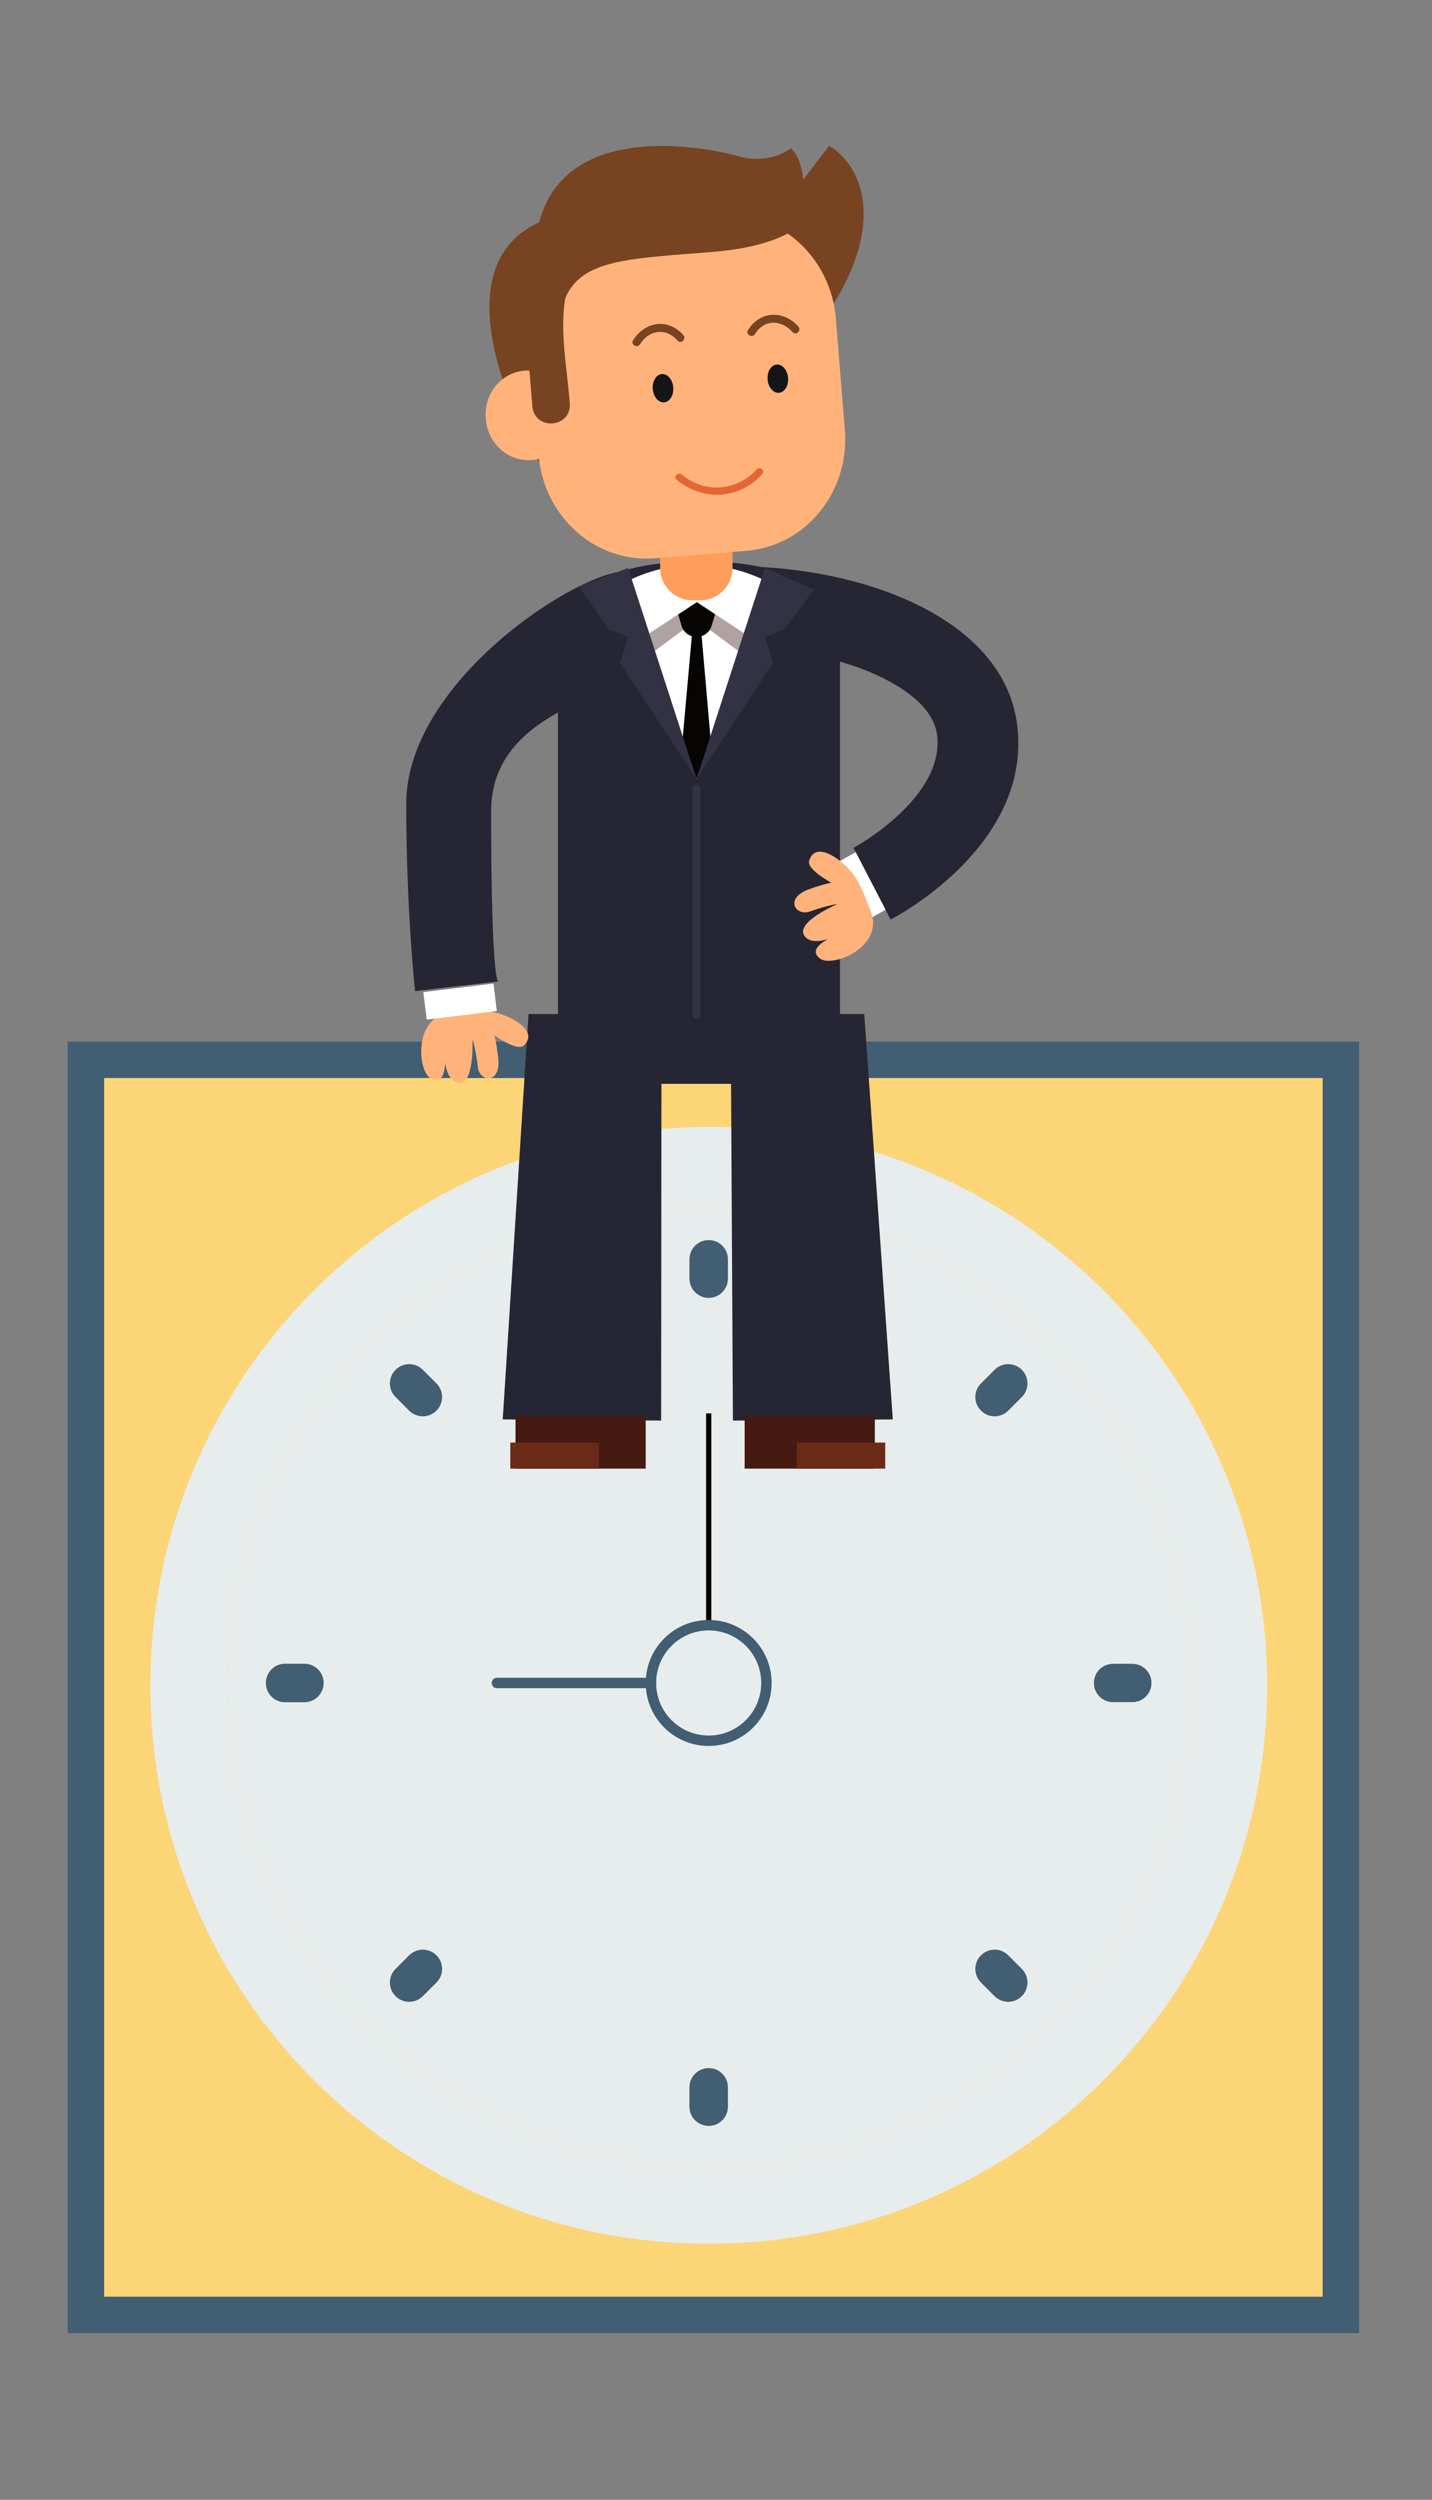 <?xml version="1.0" encoding="utf-8"?>
<!-- Generator: Adobe Illustrator 16.0.0, SVG Export Plug-In . SVG Version: 6.00 Build 0)  -->
<!DOCTYPE svg PUBLIC "-//W3C//DTD SVG 1.1//EN" "http://www.w3.org/Graphics/SVG/1.1/DTD/svg11.dtd">
<svg version="1.1" xmlns="http://www.w3.org/2000/svg" xmlns:xlink="http://www.w3.org/1999/xlink" x="0px" y="0px" width="275px"
	 height="480px" viewBox="0 0 275 480" enable-background="new 0 0 275 480" xml:space="preserve">
<rect x="0" y="0" width="275" height="480" fill="#808080" stroke="none"/>
<g id="Layer_1" display="none">
	<g display="inline">
		<rect x="-174" y="1" fill="#282827" width="640" height="480"/>
		<rect x="-173.5" y="0.5" fill="none" stroke="#000000" stroke-miterlimit="10" width="640" height="480"/>
		<rect x="-174" y="1" fill="#282827" width="640" height="480"/>
		<rect x="-173.5" y="0.5" fill="none" stroke="#000000" stroke-miterlimit="10" width="640" height="480"/>
	</g>
</g>
<g id="Layer_5">
	<g>
		<rect x="13" y="200" fill="#415E72" width="248" height="248"/>
		<g>
			<rect x="20" y="207" fill="#FCD577" width="234" height="234"/>
			<g>
				<g id="XMLID_1_">
					<g>
						<path fill="#415E72" d="M217.45,319.463c2.03,0,3.697,1.653,3.697,3.697s-1.667,3.697-3.697,3.697h-3.698
							c-2.043,0-3.697-1.653-3.697-3.697s1.654-3.697,3.697-3.697H217.45z"/>
						<path fill="#E7ECED" d="M136.098,216.382c59.221,0,107.234,48.007,107.234,107.228s-48.014,107.229-107.234,107.229
							S28.876,382.831,28.876,323.61S76.877,216.382,136.098,216.382z M228.542,323.61c0-50.972-41.486-92.438-92.444-92.438
							c-50.965,0-92.431,41.466-92.431,92.438c0,50.966,41.466,92.438,92.431,92.438
							C187.056,416.049,228.542,374.576,228.542,323.61z"/>
						<path fill="#E7ECED" d="M136.098,312.067c-6.131,0-11.093,4.969-11.093,11.093s4.961,11.093,11.093,11.093
							c6.118,0,11.086-4.969,11.086-11.093S142.215,312.067,136.098,312.067z M136.098,231.172
							c50.958,0,92.444,41.466,92.444,92.438c0,50.966-41.486,92.438-92.444,92.438c-50.965,0-92.431-41.473-92.431-92.438
							C43.667,272.639,85.132,231.172,136.098,231.172z M221.147,323.16c0-2.044-1.667-3.697-3.697-3.697h-3.698
							c-2.043,0-3.697,1.653-3.697,3.697s1.654,3.697,3.697,3.697h3.698C219.48,326.857,221.147,325.204,221.147,323.16z
							 M196.232,268.255c1.438-1.445,1.438-3.784,0-5.229c-1.445-1.445-3.784-1.445-5.23,0l-2.608,2.615
							c-1.452,1.445-1.452,3.777,0,5.223c0.72,0.727,1.661,1.09,2.608,1.09c0.941,0,1.896-0.363,2.615-1.09L196.232,268.255z
							 M196.232,383.295c1.438-1.445,1.438-3.784,0-5.23l-2.615-2.614c-1.445-1.446-3.778-1.446-5.224,0
							c-1.452,1.445-1.452,3.784,0,5.229l2.608,2.615c0.72,0.72,1.668,1.083,2.615,1.083
							C194.565,384.378,195.5,384.015,196.232,383.295z M139.789,404.506v-3.698c0-2.043-1.647-3.697-3.691-3.697
							c-2.037,0-3.698,1.654-3.698,3.697v3.698c0,2.043,1.661,3.697,3.698,3.697C138.141,408.203,139.789,406.549,139.789,404.506z
							 M139.789,245.512v-3.697c0-2.043-1.647-3.697-3.691-3.697c-2.037,0-3.698,1.654-3.698,3.697v3.697
							c0,2.044,1.661,3.698,3.698,3.698C138.141,249.21,139.789,247.556,139.789,245.512z M83.814,270.863
							c1.446-1.445,1.446-3.777,0-5.223l-2.615-2.615c-1.446-1.445-3.785-1.445-5.23,0c-1.452,1.445-1.452,3.784,0,5.229
							l2.608,2.608c0.726,0.727,1.674,1.09,2.622,1.09C82.141,271.953,83.088,271.59,83.814,270.863z M83.814,380.68
							c1.446-1.445,1.446-3.784,0-5.229c-1.452-1.446-3.792-1.439-5.237,0l-2.608,2.614c-1.452,1.446-1.452,3.785,0,5.23
							c0.719,0.72,1.661,1.083,2.608,1.083s1.896-0.363,2.622-1.083L83.814,380.68z M62.154,323.16c0-2.044-1.661-3.697-3.697-3.697
							h-3.698c-2.05,0-3.697,1.653-3.697,3.697s1.647,3.697,3.697,3.697h3.698C60.493,326.857,62.154,325.204,62.154,323.16z"/>
						<path fill="#415E72" d="M196.232,263.025c1.438,1.445,1.438,3.784,0,5.229l-2.615,2.608c-0.719,0.727-1.674,1.09-2.615,1.09
							c-0.947,0-1.889-0.363-2.608-1.09c-1.452-1.445-1.452-3.777,0-5.223l2.608-2.615
							C192.448,261.58,194.787,261.58,196.232,263.025z"/>
						<path fill="#415E72" d="M196.232,378.064c1.438,1.446,1.438,3.785,0,5.23c-0.732,0.72-1.667,1.083-2.615,1.083
							c-0.947,0-1.896-0.363-2.615-1.083l-2.608-2.615c-1.452-1.445-1.452-3.784,0-5.229c1.445-1.446,3.778-1.446,5.224,0
							L196.232,378.064z"/>
						<path fill="#E7ECED" d="M136.098,312.067c6.118,0,11.086,4.969,11.086,11.093s-4.968,11.093-11.086,11.093
							c-6.131,0-11.093-4.969-11.093-11.093S129.966,312.067,136.098,312.067z"/>
						<path fill="#415E72" d="M139.789,400.808v3.698c0,2.043-1.647,3.697-3.691,3.697c-2.037,0-3.698-1.654-3.698-3.697v-3.698
							c0-2.043,1.661-3.697,3.698-3.697C138.141,397.11,139.789,398.765,139.789,400.808z"/>
						<path fill="#415E72" d="M139.789,241.814v3.697c0,2.044-1.647,3.698-3.691,3.698c-2.037,0-3.698-1.654-3.698-3.698v-3.697
							c0-2.043,1.661-3.697,3.698-3.697C138.141,238.117,139.789,239.771,139.789,241.814z"/>
						<path fill="#415E72" d="M83.814,265.641c1.446,1.445,1.446,3.777,0,5.223c-0.726,0.727-1.674,1.09-2.615,1.09
							c-0.948,0-1.896-0.363-2.622-1.09l-2.608-2.608c-1.452-1.445-1.452-3.784,0-5.229c1.445-1.445,3.785-1.445,5.23,0
							L83.814,265.641z"/>
						<path fill="#415E72" d="M83.814,375.45c1.446,1.445,1.446,3.784,0,5.229l-2.615,2.615c-0.726,0.72-1.674,1.083-2.622,1.083
							s-1.889-0.363-2.608-1.083c-1.452-1.445-1.452-3.784,0-5.23l2.608-2.614C80.023,374.011,82.362,374.004,83.814,375.45z"/>
						<path fill="#415E72" d="M58.457,319.463c2.037,0,3.697,1.653,3.697,3.697s-1.661,3.697-3.697,3.697h-3.698
							c-2.05,0-3.697-1.653-3.697-3.697s1.647-3.697,3.697-3.697H58.457z"/>
					</g>
					<g>
						
							<line fill="none" class="hour"  stroke="#415E72" stroke-width="2" stroke-linecap="round" stroke-linejoin="round" stroke-miterlimit="10" x1="125.005" y1="323.16" x2="95.425" y2="323.16"/>
						    <line fill="none" class="minute" stroke="#000000" stroke-miterlimit="10" x1="136.098" y1="312.067" x2="136.098" y2="271.395"/>
						
							<path fill="none" stroke="#415E72" stroke-width="2" stroke-linecap="round" stroke-linejoin="round" stroke-miterlimit="10" d="
							M136.098,312.067c6.118,0,11.086,4.969,11.086,11.093s-4.968,11.093-11.086,11.093c-6.131,0-11.093-4.969-11.093-11.093
							S129.966,312.067,136.098,312.067z"/>
					</g>
				</g>
			</g>
		</g>
	</g>
</g>
<g id="Layer_3">
	<g id="Layer_1_2_">
		
			<line fill="none" stroke="#FFFFFF" stroke-width="5.32" stroke-miterlimit="10" x1="162.327" y1="164.757" x2="168.438" y2="175.606"/>
		<g>
			<path fill="#252533" d="M171.04,176.566c1.112-0.574,27.168-14.297,24.294-37.359c-2.981-23.914-39.017-32.857-62.782-29.889
				l1.918,15.382c9.521-1.186,21.148,0.146,30.354,3.478c4.257,1.54,14.249,5.886,15.13,12.948
				c1.508,12.122-15.865,21.583-16.042,21.676L171.04,176.566z"/>
		</g>
		<ellipse fill="#323244" cx="133.828" cy="119.032" rx="21.419" ry="9.529"/>
		<g>
			<path fill="#131516" d="M162.073,194.511"/>
			<path fill="#131516" d="M145.045,194.511"/>
		</g>
		<polygon fill="#252533" points="126.965,272.773 127.017,208.121 140.395,208.121 140.749,272.773 171.453,272.549 
			165.971,194.715 101.501,194.715 96.546,272.549 		"/>
		<g>
			<path fill="#252533" d="M95.678,188.456l-15.967,1.858c0,0-1.693-15.33-1.696-35.977c-0.005-24.904,37.138-47.31,43.8-44.416
				c11.08,4.813,6.042,11.54,6.042,15.543c0,7.34-33.542,7.601-33.542,30.264C94.315,188.852,95.678,188.456,95.678,188.456z"/>
		</g>
		<path fill="#252533" d="M134.358,107.779c-31.058,0-27.204,17.851-27.204,17.851v69.577h54.153v-69.505
			C161.308,125.701,165.415,107.779,134.358,107.779z"/>
		<path fill="#FFB37B" d="M90.733,199.473c0,0,0.702,2.287,1.019,5.362c0.313,3.042,4.552,3.439,3.916-1.812
			c-0.204-1.682-0.43-3.072-0.742-4.229c1.771,1.208,4.638,2.903,5.65,1.964c2.556-2.377-0.92-4.886-4.528-6.079
			c-2.686-0.887-5.987-0.576-7.928-0.394c-0.449,0.015-0.919,0.039-1.431,0.087c-7.363,0.661-6.519,11.299-3.975,12.711
			c3.962,2.201,2.566-7.243,2.566-7.243s-0.569,7.683,2.809,8.068C90.747,208.213,90.803,201.874,90.733,199.473z"/>
		
			<line fill="none" stroke="#FFFFFF" stroke-width="5.32" stroke-miterlimit="10" x1="95.09" y1="191.498" x2="81.618" y2="193.138"/>
		<polygon fill="#FFFFFF" points="120.755,111.458 133.772,149.558 146.901,111.458 		"/>
		<path fill="#AFA2A0" d="M146.837,115.67l-0.137-0.069c-8.179-3.938-17.705-3.938-25.886,0.005l-0.131,0.064l3.59,10.409
			l9.488-7.021l9.49,7.021L146.837,115.67z"/>
		<polygon fill="#070404" points="136.446,141.761 133.761,149.561 131.098,141.761 133.818,111.46 133.818,111.46 		"/>
		<path fill="#070404" d="M133.75,122.298h0.046c1.324,0,2.489-0.871,2.866-2.141l1.488-5.045c0.568-1.916-0.869-3.834-2.863-3.834
			h-3.025c-1.995,0-3.43,1.918-2.866,3.834l1.487,5.045C131.259,121.427,132.427,122.298,133.75,122.298z"/>
		<path fill="#FFFFFF" d="M146.901,111.458l-0.143-0.066c-8.179-3.939-17.705-3.937-25.882,0.005l-0.131,0.061l3.588,10.413
			l9.49-6.247l9.49,6.247L146.901,111.458z"/>
		<polygon fill="#323244" points="133.761,149.561 146.901,109.073 156.329,113.212 150.63,120.821 146.901,122.278 
			148.468,127.303 		"/>
		<polygon fill="#323244" points="133.761,149.563 120.623,109.076 111.193,112.662 116.89,120.823 120.623,122.28 119.052,127.306 
					"/>
		<path fill="#FF9E5C" d="M111.193,126.701"/>
		<g>
			<path fill="#323244" d="M132.996,151.42c0,14.515,0,29.032,0,43.547c0,0.996,1.553,0.999,1.553,0c0-14.515,0-29.032,0-43.547
				C134.548,150.421,132.996,150.418,132.996,151.42L132.996,151.42z"/>
		</g>
		<path fill="#774320" d="M103.537,88.637c0,0-21.487-36.14,0.025-45.97c5.067-19.458,31.537-14.546,38.004-12.72
			c6.466,1.832,10.3-1.49,10.3-1.49c2.166,1.957,2.375,6.065,2.375,6.065l5.002-6.542c6.629,4.149,10.314,14.837,1.014,30.052
			L103.537,88.637z"/>
		<path fill="#FF9E5C" d="M140.669,109.091c0,3.411-2.764,6.176-6.176,6.176h-1.543c-3.41,0-6.176-2.765-6.176-6.176V98.616
			c0-3.412,2.766-6.175,6.176-6.175h1.543c3.412,0,6.176,2.763,6.176,6.175V109.091z"/>
		<path fill="#FFB37B" d="M138.134,41.25l-17.553,1.421c-11.396,0.922-19.85,11.334-18.887,23.251l0.417,5.133
			c0.002,0.057-0.039,0.1-0.092,0.097c-0.359-0.023-0.725-0.026-1.091,0.002l-0.208,0.018c-4.487,0.361-7.814,4.462-7.435,9.157
			l0.013,0.169c0.381,4.692,4.323,8.199,8.809,7.835l0.209-0.018c0.376-0.028,0.74-0.095,1.102-0.179
			c0.048-0.01,0.098,0.025,0.105,0.08c1.357,11.441,11.118,19.875,22.193,18.979l17.642-1.429
			c11.392-0.92,19.849-11.332,18.884-23.251l-1.729-21.353C159.548,49.244,149.528,40.329,138.134,41.25z"/>
		<g>
			<path fill="#774320" d="M109.423,77.367c-0.82-10.155-3.974-22.762,4.417-30.392c4.25-3.865,9.251-4.254,14.569-4.684
				c4.331-0.351,8.657-0.781,12.993-1.053c4.679-0.295,4.101-7.753-0.609-7.533c-4.748,0.228-9.479,0.771-14.215,1.152
				c-6.764,0.548-12.898,2.003-18.048,6.979c-5.731,5.538-8.142,13.401-7.491,21.451c0.397,4.887,0.794,9.774,1.188,14.664
				C102.62,82.807,109.818,82.223,109.423,77.367L109.423,77.367z"/>
		</g>
		
			<ellipse transform="matrix(-0.08 -0.997 0.997 -0.08 63.184 207.376)" fill="#131516" cx="127.252" cy="74.542" rx="2.726" ry="1.973"/>
		<path fill="#131516" d="M149.151,69.996c1.088-0.087,2.064,1.058,2.186,2.556c0.123,1.499-0.658,2.787-1.744,2.874
			c-1.084,0.09-2.063-1.055-2.184-2.553C147.288,71.371,148.069,70.085,149.151,69.996z"/>
		<g>
			<path fill="#774320" d="M153.313,62.701c-2.867-3.204-7.359-3.032-9.671,0.684c-0.521,0.84,0.807,1.611,1.326,0.773
				c1.804-2.902,5.064-2.827,7.263-0.371C152.89,64.525,153.972,63.437,153.313,62.701L153.313,62.701z"/>
		</g>
		<g>
			<path fill="#774320" d="M122.904,66.103c1.778-2.799,4.975-3.25,7.236-0.684c0.655,0.74,1.736-0.348,1.088-1.086
				c-2.922-3.314-7.363-2.604-9.648,0.999C121.048,66.164,122.376,66.935,122.904,66.103L122.904,66.103z"/>
		</g>
		<path fill="#774320" d="M158.405,35.116c0,0,1.256,11.41-21.503,13.25c-22.757,1.844-31.199,1.293-29.512,22.147
			c0,0-6.994-30.244,12.649-34.706C139.678,31.346,147.585,40.485,158.405,35.116z"/>
		<g>
			<path fill="#E56533" d="M129.915,92.109c5.051,4.173,11.96,3.819,16.438-1.019c0.609-0.661-0.377-1.652-0.992-0.988
				c-3.925,4.241-9.97,4.725-14.457,1.017C130.214,90.55,129.216,91.536,129.915,92.109L129.915,92.109z"/>
		</g>
		<rect x="99" y="272" fill="#441A11" width="25" height="10"/>
		<rect x="98" y="277" fill="#6B2A18" width="17" height="5"/>
		<rect x="143" y="272" fill="#441A11" width="25" height="10"/>
		<rect x="153" y="277" fill="#6B2A18" width="17" height="5"/>
		<path fill="#FFB37B" d="M160.868,173.562c0,0-2.363,0.374-5.266,1.44c-2.871,1.055-5.088-2.58-0.092-4.313
			c1.602-0.556,2.949-0.963,4.125-1.191c-1.862-1.06-4.645-2.892-4.246-4.213c1.014-3.34,4.795-1.319,7.451,1.398
			c1.976,2.023,3.146,5.125,3.836,6.949c0.184,0.41,0.368,0.843,0.55,1.324c2.641,6.905-7.288,10.819-9.674,9.154
			c-3.718-2.592,5.38-5.486,5.38-5.486s-6.652,3.886-8.482,1.02C153.009,177.388,158.68,174.553,160.868,173.562z"/>
	</g>
</g>
</svg>
